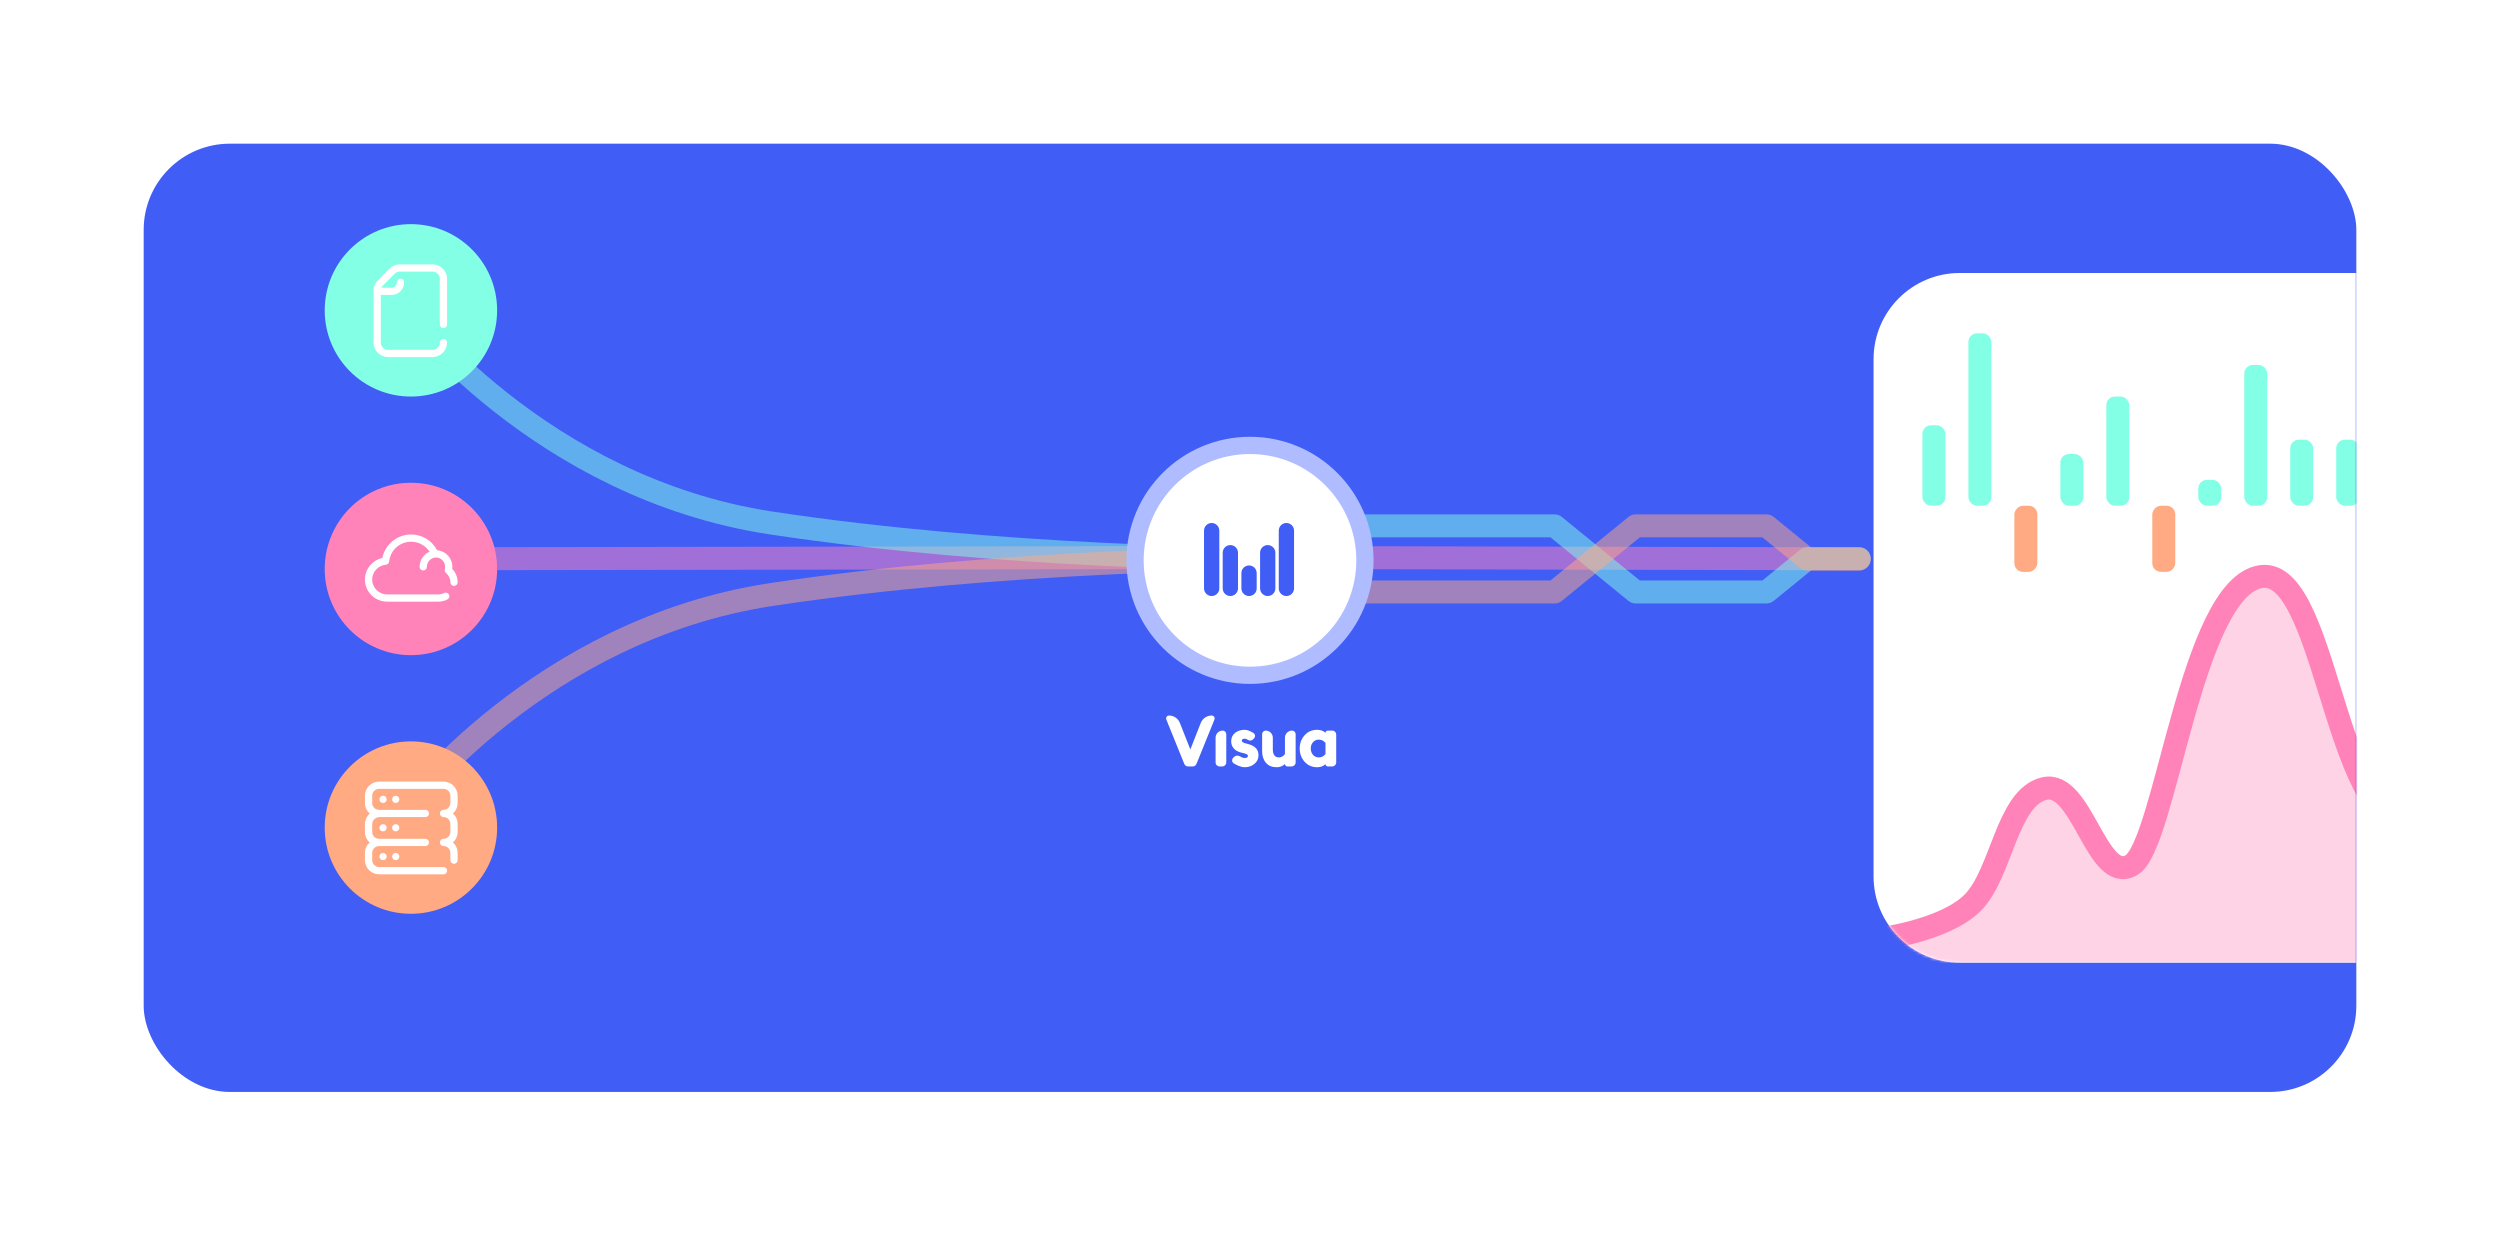 <svg width="870" height="430" viewBox="0 0 870 430" fill="none" xmlns="http://www.w3.org/2000/svg">
<g filter="url(#filter0_d)">
<rect x="50" y="30" width="770" height="330" rx="30" fill="#405DF6"/>
<mask id="mask0" mask-type="alpha" maskUnits="userSpaceOnUse" x="50" y="30" width="770" height="330">
<rect x="50" y="30" width="770" height="330" rx="30" fill="white"/>
</mask>
<g mask="url(#mask0)">
<path d="M652 105C652 88.431 665.431 75 682 75H831V315H682C665.431 315 652 301.569 652 285V105Z" fill="white"/>
<mask id="mask1" mask-type="alpha" maskUnits="userSpaceOnUse" x="652" y="75" width="179" height="240">
<path d="M652 105C652 88.431 665.431 75 682 75H831V315H682C665.431 315 652 301.569 652 285V105Z" fill="white"/>
</mask>
<g mask="url(#mask1)">
<rect x="669" y="128" width="8" height="28" rx="3" fill="#83FFE6"/>
<rect x="733" y="118" width="8" height="38" rx="3" fill="#83FFE6"/>
<rect x="781" y="107" width="8" height="49" rx="3" fill="#83FFE6"/>
<rect x="685" y="96" width="8" height="60" rx="3" fill="#83FFE6"/>
<rect x="717" y="138" width="8" height="18" rx="3" fill="#83FFE6"/>
<rect x="765" y="147" width="8" height="9" rx="3" fill="#83FFE6"/>
<rect x="797" y="133" width="8" height="23" rx="3" fill="#83FFE6"/>
<rect x="813" y="133" width="8" height="23" rx="3" fill="#83FFE6"/>
<rect width="8" height="23" rx="3" transform="matrix(1 0 0 -1 701 179)" fill="#FFAA83"/>
<rect width="8" height="23" rx="3" transform="matrix(1 0 0 -1 749 179)" fill="#FFAA83"/>
<path fill-rule="evenodd" clip-rule="evenodd" d="M652.34 307C652.34 307 676.285 304.287 686.453 294.189C696.622 284.091 698.288 257.535 711.422 254.424C724.557 251.314 729.672 287.873 741.694 281.108C753.716 274.342 762.338 184.1 786.907 180.642C811.475 177.184 812.581 282.405 846.488 266.36C867.388 256.47 874.335 208.642 881.34 172C885.699 149.195 881.34 315 881.34 315H652.34V307Z" fill="#FFD3E6"/>
<path d="M652.34 307C652.34 307 676.285 304.287 686.453 294.189C696.622 284.091 698.288 257.535 711.422 254.424C724.557 251.314 729.672 287.873 741.694 281.108C753.716 274.342 762.338 184.1 786.907 180.642C811.475 177.184 812.581 282.405 846.488 266.36C867.388 256.47 874.335 208.642 881.34 172" stroke="#FF83B8" stroke-width="8" stroke-linecap="round" stroke-linejoin="round"/>
</g>
</g>
</g>
<path opacity="0.5" d="M435 194L647 194.46" stroke="#FF83B8" stroke-width="8" stroke-linecap="round" stroke-linejoin="round"/>
<path opacity="0.5" d="M435 183H541L569.23 206H614.734L628.964 194.406H647" stroke="#83FFE6" stroke-width="8" stroke-linecap="round" stroke-linejoin="round"/>
<path opacity="0.5" d="M435 206H541L569.23 183H614.734L628.964 194.594H647" stroke="#FFAA83" stroke-width="8" stroke-linecap="round" stroke-linejoin="round"/>
<path opacity="0.5" d="M141 194.46L435 194" stroke="#FF83B8" stroke-width="8" stroke-linecap="round" stroke-linejoin="round"/>
<path opacity="0.5" d="M141 107.455C141 107.455 187.74 169.77 268.352 182C348.964 194.23 436 194.455 436 194.455" stroke="#83FFE6" stroke-width="8" stroke-linecap="round" stroke-linejoin="round"/>
<path opacity="0.5" d="M141 281.455C141 281.455 187.74 219.14 268.352 206.91C348.964 194.68 436 194.455 436 194.455" stroke="#FFAA83" stroke-width="8" stroke-linecap="round" stroke-linejoin="round"/>
<g filter="url(#filter1_d)">
<circle cx="143" cy="108" r="30" fill="#83FFE6"/>
</g>
<path d="M154.311 114.176C155.007 114.176 155.571 113.612 155.571 112.916V97.04C155.571 94.261 153.31 92 150.531 92H139.089C137.783 92 136.508 92.532 135.589 93.459L131.428 97.657C130.507 98.586 130 99.818 130 101.126V119.216C130 121.995 132.261 124.256 135.04 124.256H150.531C153.31 124.256 155.571 121.995 155.571 119.216C155.571 118.52 155.007 117.956 154.311 117.956C153.615 117.956 153.051 118.52 153.051 119.216C153.051 120.605 151.921 121.736 150.531 121.736H135.04C133.651 121.736 132.52 120.605 132.52 119.216V102.647H136.237C138.669 102.647 140.647 100.669 140.647 98.237C140.647 97.541 140.083 96.977 139.387 96.977C138.691 96.977 138.127 97.541 138.127 98.237C138.127 99.279 137.279 100.127 136.237 100.127H132.736C132.853 99.872 133.014 99.636 133.218 99.431L137.379 95.233C137.828 94.78 138.451 94.52 139.089 94.52H150.531C151.921 94.52 153.051 95.651 153.051 97.04V112.916C153.051 113.612 153.615 114.176 154.311 114.176Z" fill="white"/>
<g filter="url(#filter2_d)">
<circle cx="143" cy="198" r="30" fill="#FF83B8"/>
</g>
<path d="M157.37 197.955C157.4 197.718 157.415 197.478 157.415 197.238C157.415 194.214 155.078 191.726 152.116 191.484C150.366 188.127 146.9 186 143.065 186C140.523 186 138.087 186.941 136.206 188.648C134.586 190.12 133.491 192.054 133.062 194.173C131.53 194.503 130.131 195.295 129.049 196.462C127.728 197.887 127 199.742 127 201.687C127 205.925 130.448 209.373 134.686 209.373L152.478 209.373C152.501 209.373 152.567 209.373 152.578 209.373C153.672 209.373 154.755 209.104 155.709 208.596C156.323 208.268 156.556 207.505 156.229 206.891C155.901 206.277 155.138 206.044 154.524 206.372C153.925 206.691 153.27 206.853 152.578 206.853L152.492 206.853C152.488 206.853 152.485 206.853 152.481 206.853L134.703 206.853C134.701 206.853 134.698 206.853 134.696 206.853L134.681 206.853C131.834 206.85 129.52 204.534 129.52 201.687C129.52 199.013 131.605 196.751 134.267 196.538C134.873 196.49 135.358 196.015 135.42 195.411C135.823 191.482 139.11 188.52 143.065 188.52C145.686 188.52 148.079 189.84 149.484 191.974C147.449 192.875 146.026 194.913 146.026 197.277C146.026 197.973 146.59 198.537 147.286 198.537C147.982 198.537 148.546 197.973 148.546 197.277C148.546 195.471 150.016 194.001 151.822 194.001C151.85 194.001 151.878 193.999 151.905 193.997C153.576 194.131 154.895 195.533 154.895 197.238C154.895 197.521 154.858 197.804 154.785 198.079C154.658 198.555 154.82 199.061 155.2 199.375C156.176 200.181 156.736 201.368 156.736 202.632C156.736 203.328 157.3 203.892 157.996 203.892C158.692 203.892 159.256 203.328 159.256 202.632C159.256 200.872 158.577 199.206 157.37 197.955Z" fill="white"/>
<g filter="url(#filter3_d)">
<circle cx="143" cy="288" r="30" fill="#FFAA83"/>
</g>
<path fill-rule="evenodd" clip-rule="evenodd" d="M157.623 283.088C158.625 283.988 159.256 285.293 159.256 286.742V289.514C159.256 290.963 158.625 292.268 157.623 293.168C158.625 294.068 159.256 295.373 159.256 296.822V299.342C159.256 300.038 158.692 300.602 157.996 300.602C157.3 300.602 156.736 300.038 156.736 299.342V296.822C156.736 295.502 155.662 294.428 154.342 294.428C153.646 294.428 153.082 293.864 153.082 293.168C153.082 292.472 153.646 291.908 154.342 291.908C155.662 291.908 156.736 290.834 156.736 289.514V286.742C156.736 285.422 155.662 284.348 154.342 284.348C153.646 284.348 153.082 283.784 153.082 283.088C153.082 282.392 153.646 281.828 154.342 281.828C155.662 281.828 156.736 280.754 156.736 279.434V276.914C156.736 275.594 155.662 274.52 154.342 274.52H131.914C130.594 274.52 129.52 275.594 129.52 276.914V279.434C129.52 280.754 130.594 281.828 131.914 281.828C131.922 281.828 131.931 281.829 131.939 281.829H131.939H131.939C131.944 281.83 131.95 281.83 131.956 281.83C131.968 281.83 131.979 281.83 131.991 281.829C132.007 281.829 132.024 281.828 132.04 281.828H148.042C148.738 281.828 149.302 282.392 149.302 283.088C149.302 283.784 148.738 284.348 148.042 284.348H132.04C130.651 284.348 129.52 285.479 129.52 286.868V289.514C129.52 290.834 130.594 291.908 131.914 291.908H148.042C148.738 291.908 149.302 292.472 149.302 293.168C149.302 293.864 148.738 294.428 148.042 294.428H131.914C130.594 294.428 129.52 295.502 129.52 296.822V299.342C129.52 300.662 130.594 301.736 131.914 301.736H154.342C155.038 301.736 155.602 302.3 155.602 302.996C155.602 303.692 155.038 304.256 154.342 304.256H131.914C129.204 304.256 127 302.051 127 299.342V296.822C127 295.373 127.631 294.068 128.633 293.168C127.631 292.268 127 290.963 127 289.514V286.868C127 285.383 127.646 284.046 128.672 283.122C127.648 282.221 127 280.902 127 279.434V276.914C127 274.205 129.204 272 131.914 272H154.342C157.052 272 159.256 274.205 159.256 276.914V279.434C159.256 280.883 158.625 282.188 157.623 283.088ZM132.04 298.082C132.04 298.778 132.604 299.342 133.3 299.342C133.996 299.342 134.56 298.778 134.56 298.082C134.56 297.386 133.996 296.822 133.3 296.822C132.604 296.822 132.04 297.386 132.04 298.082ZM133.3 289.325C132.604 289.325 132.04 288.761 132.04 288.065C132.04 287.369 132.604 286.805 133.3 286.805C133.996 286.805 134.56 287.369 134.56 288.065C134.56 288.761 133.996 289.325 133.3 289.325ZM132.04 278.174C132.04 278.87 132.604 279.434 133.3 279.434C133.996 279.434 134.56 278.87 134.56 278.174C134.56 277.478 133.996 276.914 133.3 276.914C132.604 276.914 132.04 277.478 132.04 278.174ZM137.71 299.342C137.014 299.342 136.45 298.778 136.45 298.082C136.45 297.386 137.014 296.822 137.71 296.822C138.406 296.822 138.97 297.386 138.97 298.082C138.97 298.778 138.406 299.342 137.71 299.342ZM136.45 288.065C136.45 288.761 137.014 289.325 137.71 289.325C138.406 289.325 138.97 288.761 138.97 288.065C138.97 287.369 138.406 286.805 137.71 286.805C137.014 286.805 136.45 287.369 136.45 288.065ZM137.71 279.434C137.014 279.434 136.45 278.87 136.45 278.174C136.45 277.478 137.014 276.914 137.71 276.914C138.406 276.914 138.97 277.478 138.97 278.174C138.97 278.87 138.406 279.434 137.71 279.434Z" fill="white"/>
<circle cx="435" cy="195" r="40" fill="white" stroke="#AFBCFF" stroke-width="6"/>
<path fill-rule="evenodd" clip-rule="evenodd" d="M419 184.66C419 183.191 420.191 182 421.66 182C423.129 182 424.32 183.191 424.32 184.66V204.759C424.32 206.228 423.129 207.419 421.66 207.419C420.191 207.419 419 206.228 419 204.759V184.66ZM425.502 192.345C425.502 190.876 426.693 189.685 428.163 189.685C429.632 189.685 430.823 190.876 430.823 192.345V204.759C430.823 206.228 429.632 207.419 428.163 207.419C426.693 207.419 425.502 206.228 425.502 204.759V192.345ZM434.665 196.778C433.196 196.778 432.005 197.969 432.005 199.438V204.759C432.005 206.228 433.196 207.419 434.665 207.419C436.134 207.419 437.325 206.228 437.325 204.759V199.438C437.325 197.969 436.134 196.778 434.665 196.778ZM438.507 192.345C438.507 190.876 439.698 189.685 441.167 189.685C442.637 189.685 443.828 190.876 443.828 192.345V204.759C443.828 206.228 442.637 207.419 441.167 207.419C439.698 207.419 438.507 206.228 438.507 204.759V192.345ZM447.67 182C446.201 182 445.01 183.191 445.01 184.66V204.759C445.01 206.228 446.201 207.419 447.67 207.419C449.139 207.419 450.33 206.228 450.33 204.759V184.66C450.33 183.191 449.139 182 447.67 182Z" fill="#405DF6"/>
<path fill-rule="evenodd" clip-rule="evenodd" d="M416.371 265.851C416.157 266.379 415.644 266.725 415.074 266.725H413.434C412.864 266.725 412.35 266.379 412.136 265.851L405.878 250.396C405.608 249.728 406.099 249 406.819 249C408.485 249 409.982 250.018 410.594 251.568L414.241 260.809L417.857 251.602C418.473 250.032 419.987 249 421.673 249C422.401 249 422.897 249.736 422.624 250.41L416.371 265.851ZM426.746 265.325C426.746 266.099 426.119 266.725 425.346 266.725H424.422C423.649 266.725 423.022 266.099 423.022 265.325V256.726C423.022 255.354 424.133 254.243 425.505 254.243C426.19 254.243 426.746 254.799 426.746 255.484V265.325ZM433.142 267C434.491 267 435.629 266.605 436.558 265.814C437.487 265.024 437.952 264.037 437.952 262.856C437.952 261.791 437.644 260.946 437.027 260.322C436.41 259.698 435.51 259.227 434.326 258.911L433.192 258.612C432.501 258.412 432.156 258.112 432.156 257.713C432.156 257.28 432.493 257.064 433.167 257.064C433.527 257.064 433.974 257.28 434.349 257.512C434.814 257.798 435.421 257.807 435.84 257.457L436.26 257.105C436.925 256.548 436.922 255.533 436.188 255.072C435.326 254.533 434.187 253.968 433.192 253.968C431.827 253.968 430.705 254.322 429.825 255.029C428.945 255.736 428.489 256.664 428.456 257.813C428.423 258.828 428.707 259.693 429.307 260.409C429.907 261.125 430.791 261.624 431.958 261.907L432.772 262.107C433.381 262.257 433.784 262.402 433.981 262.544C434.178 262.685 434.277 262.864 434.277 263.08C434.277 263.546 433.899 263.779 433.142 263.779C432.6 263.779 431.997 263.507 431.501 263.212C430.886 262.846 430.079 262.849 429.553 263.334L429.219 263.642C428.586 264.225 428.632 265.229 429.37 265.672C430.403 266.293 431.86 267 433.142 267ZM447.16 265.877C446.37 266.626 445.417 267 444.299 267C442.687 267 441.438 266.488 440.55 265.465C439.662 264.441 439.218 263.072 439.218 261.358V255.484C439.218 254.799 439.774 254.243 440.459 254.243C441.831 254.243 442.942 255.354 442.942 256.726V260.709C442.942 262.623 443.657 263.58 445.088 263.58C445.877 263.58 446.568 263.197 447.16 262.431V256.726C447.16 255.354 448.271 254.243 449.643 254.243C450.328 254.243 450.884 254.799 450.884 255.484V265.325C450.884 266.099 450.257 266.725 449.484 266.725H448.009C447.54 266.725 447.16 266.345 447.16 265.877ZM458.365 267C459.549 267 460.519 266.642 461.276 265.926C461.276 266.368 461.633 266.725 462.075 266.725H463.6C464.373 266.725 465 266.099 465 265.325V255.643C465 254.87 464.373 254.243 463.6 254.243H462.05C461.622 254.243 461.276 254.589 461.276 255.017C460.503 254.318 459.533 253.968 458.365 253.968C456.59 253.968 455.134 254.605 454 255.878C452.865 257.151 452.298 258.687 452.298 260.484C452.298 262.282 452.865 263.817 454 265.09C455.134 266.363 456.59 267 458.365 267ZM456.923 262.681C457.44 263.28 458.111 263.58 458.933 263.58C459.903 263.58 460.684 263.18 461.276 262.381V258.562C460.667 257.779 459.886 257.388 458.933 257.388C458.111 257.388 457.44 257.688 456.923 258.287C456.405 258.886 456.146 259.619 456.146 260.484C456.146 261.35 456.405 262.082 456.923 262.681Z" fill="white"/>
<defs>
<filter id="filter0_d" x="0" y="0" width="870" height="430" filterUnits="userSpaceOnUse" color-interpolation-filters="sRGB">
<feFlood flood-opacity="0" result="BackgroundImageFix"/>
<feColorMatrix in="SourceAlpha" type="matrix" values="0 0 0 0 0 0 0 0 0 0 0 0 0 0 0 0 0 0 127 0"/>
<feOffset dy="20"/>
<feGaussianBlur stdDeviation="25"/>
<feColorMatrix type="matrix" values="0 0 0 0 0 0 0 0 0 0 0 0 0 0 0 0 0 0 0.1 0"/>
<feBlend mode="normal" in2="BackgroundImageFix" result="effect1_dropShadow"/>
<feBlend mode="normal" in="SourceGraphic" in2="effect1_dropShadow" result="shape"/>
</filter>
<filter id="filter1_d" x="63" y="28" width="160" height="160" filterUnits="userSpaceOnUse" color-interpolation-filters="sRGB">
<feFlood flood-opacity="0" result="BackgroundImageFix"/>
<feColorMatrix in="SourceAlpha" type="matrix" values="0 0 0 0 0 0 0 0 0 0 0 0 0 0 0 0 0 0 127 0"/>
<feOffset/>
<feGaussianBlur stdDeviation="25"/>
<feColorMatrix type="matrix" values="0 0 0 0 0.514 0 0 0 0 1 0 0 0 0 0.902 0 0 0 0.3 0"/>
<feBlend mode="normal" in2="BackgroundImageFix" result="effect1_dropShadow"/>
<feBlend mode="normal" in="SourceGraphic" in2="effect1_dropShadow" result="shape"/>
</filter>
<filter id="filter2_d" x="63" y="118" width="160" height="160" filterUnits="userSpaceOnUse" color-interpolation-filters="sRGB">
<feFlood flood-opacity="0" result="BackgroundImageFix"/>
<feColorMatrix in="SourceAlpha" type="matrix" values="0 0 0 0 0 0 0 0 0 0 0 0 0 0 0 0 0 0 127 0"/>
<feOffset/>
<feGaussianBlur stdDeviation="25"/>
<feColorMatrix type="matrix" values="0 0 0 0 1 0 0 0 0 0.514 0 0 0 0 0.722 0 0 0 0.3 0"/>
<feBlend mode="normal" in2="BackgroundImageFix" result="effect1_dropShadow"/>
<feBlend mode="normal" in="SourceGraphic" in2="effect1_dropShadow" result="shape"/>
</filter>
<filter id="filter3_d" x="63" y="208" width="160" height="160" filterUnits="userSpaceOnUse" color-interpolation-filters="sRGB">
<feFlood flood-opacity="0" result="BackgroundImageFix"/>
<feColorMatrix in="SourceAlpha" type="matrix" values="0 0 0 0 0 0 0 0 0 0 0 0 0 0 0 0 0 0 127 0"/>
<feOffset/>
<feGaussianBlur stdDeviation="25"/>
<feColorMatrix type="matrix" values="0 0 0 0 1 0 0 0 0 0.667 0 0 0 0 0.514 0 0 0 0.3 0"/>
<feBlend mode="normal" in2="BackgroundImageFix" result="effect1_dropShadow"/>
<feBlend mode="normal" in="SourceGraphic" in2="effect1_dropShadow" result="shape"/>
</filter>
</defs>
</svg>

